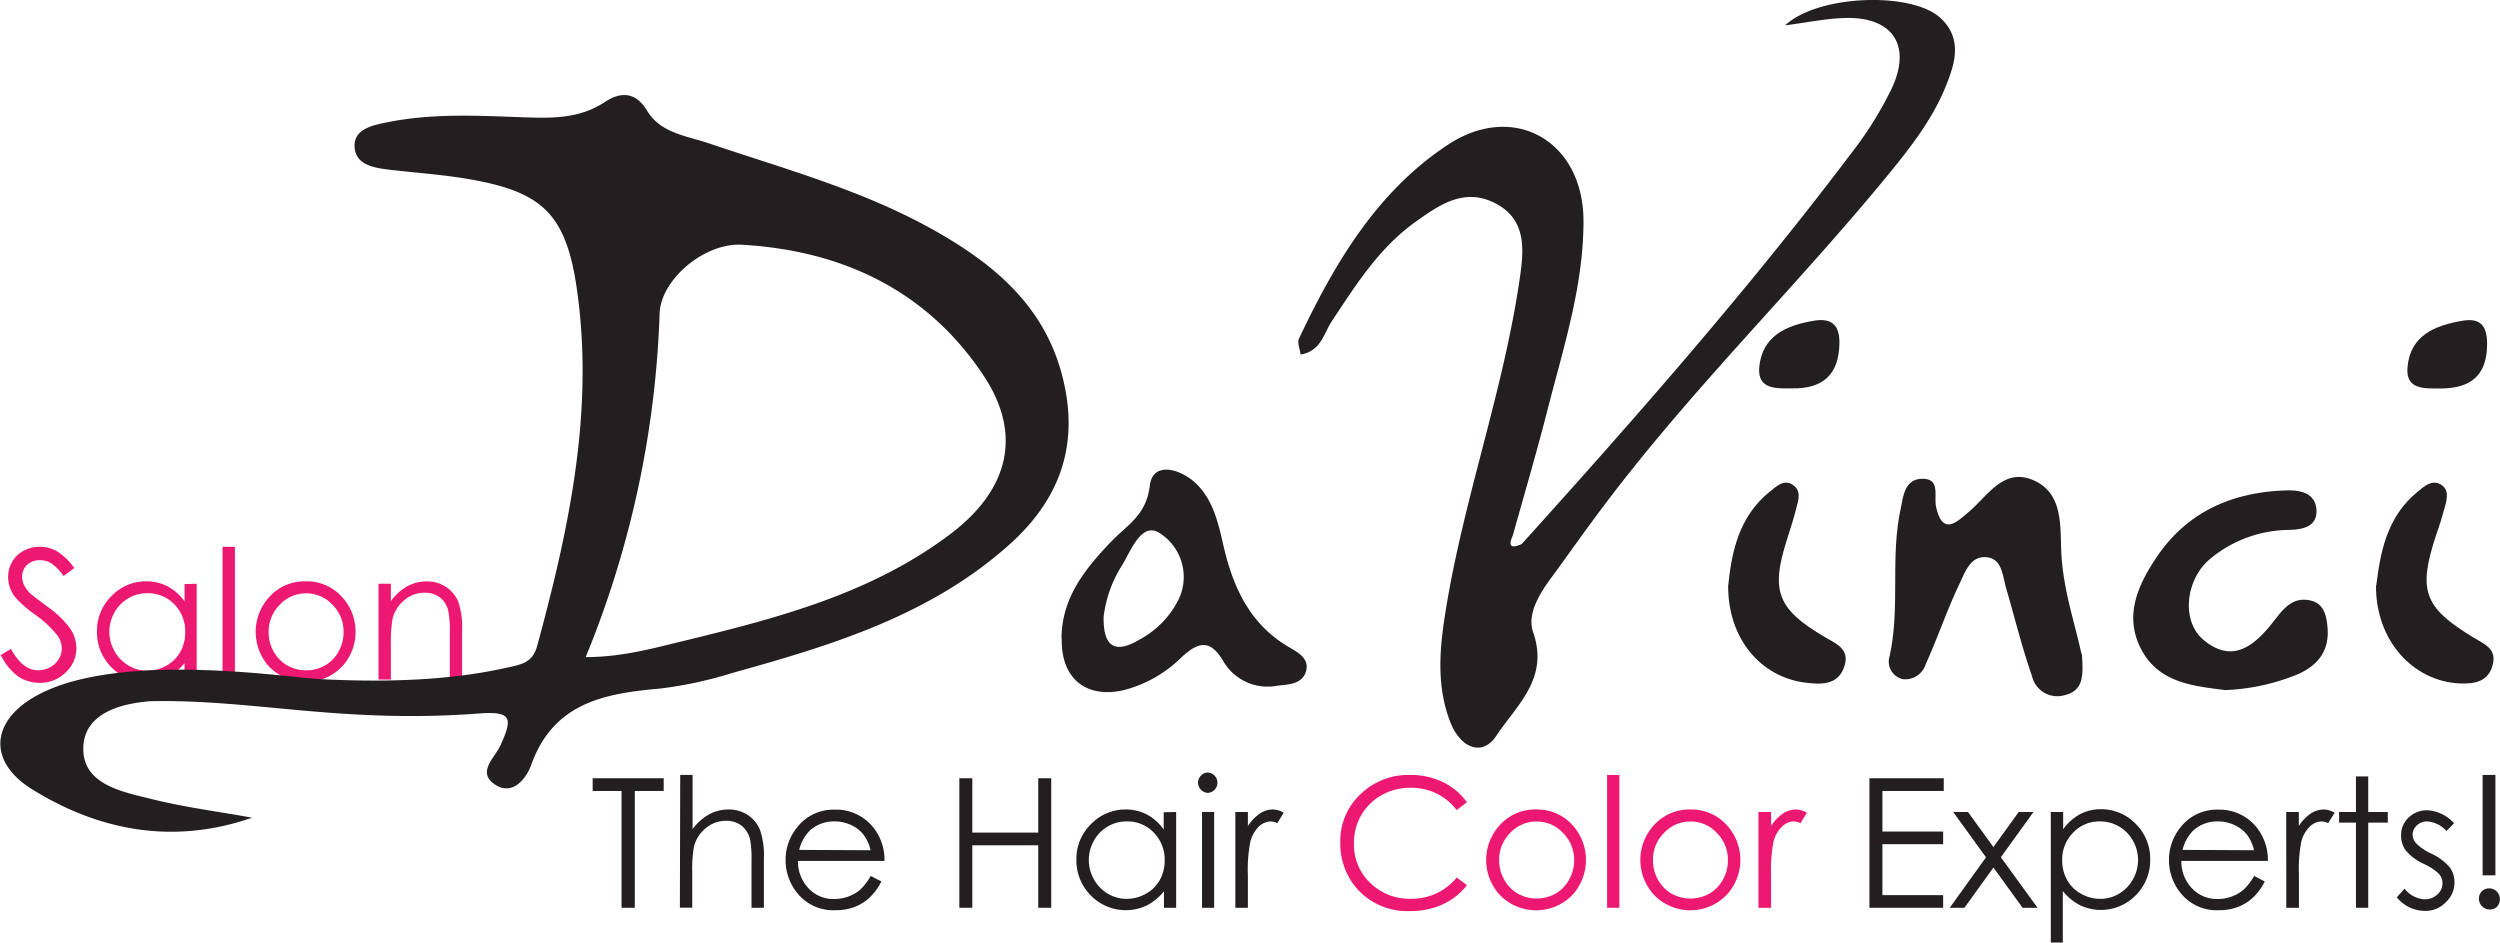 <svg xmlns="http://www.w3.org/2000/svg" width="288.95" height="108.98" viewBox="0 0 288.95 108.98"><title>davinci-logo</title><polygon points="68.5 91.42 68.5 89.95 76.71 89.95 76.71 91.42 73.37 91.42 73.37 104.92 71.84 104.92 71.84 91.42 68.5 91.42" fill="#231f20"/><path d="M232.29,399.46h1.43v6.26a6,6,0,0,1,1.9-1.7,4.64,4.64,0,0,1,2.25-.57,3.94,3.94,0,0,1,2.21.63,3.81,3.81,0,0,1,1.42,1.7,9.08,9.08,0,0,1,.46,3.33v5.7h-1.43v-5.28a13.8,13.8,0,0,0-.15-2.56,2.94,2.94,0,0,0-1-1.65,2.87,2.87,0,0,0-1.83-.56,3.55,3.55,0,0,0-2.32.86,4,4,0,0,0-1.35,2.12,15.06,15.06,0,0,0-.2,3v4.06h-1.43Z" transform="translate(-153.67 -309.89)" fill="#231f20"/><path d="M254.33,411.14l1.21.63a6.57,6.57,0,0,1-1.37,1.87,5.28,5.28,0,0,1-1.74,1.08,6.06,6.06,0,0,1-2.19.37,5.3,5.3,0,0,1-4.24-1.77,6,6,0,0,1-1.53-4,5.93,5.93,0,0,1,1.29-3.75,5.3,5.3,0,0,1,4.39-2.1,5.48,5.48,0,0,1,4.53,2.15,6,6,0,0,1,1.22,3.78h-10a4.48,4.48,0,0,0,1.23,3.17,3.93,3.93,0,0,0,2.94,1.23,4.86,4.86,0,0,0,1.65-.29,4.49,4.49,0,0,0,1.36-.78,6.79,6.79,0,0,0,1.21-1.57m0-3a4.66,4.66,0,0,0-.83-1.82,4,4,0,0,0-1.44-1.1,4.36,4.36,0,0,0-1.88-.41,4.11,4.11,0,0,0-2.81,1,4.72,4.72,0,0,0-1.29,2.29Z" transform="translate(-153.67 -309.89)" fill="#231f20"/><polygon points="110.88 89.95 112.38 89.95 112.38 96.23 120 96.23 120 89.95 121.5 89.95 121.5 104.92 120 104.92 120 97.7 112.38 97.7 112.38 104.92 110.88 104.92 110.88 89.95" fill="#231f20"/><path d="M289.61,403.74v11.07H288.2v-1.9a6.3,6.3,0,0,1-2,1.64,5.65,5.65,0,0,1-6.45-1.16,5.73,5.73,0,0,1-1.67-4.15,5.61,5.61,0,0,1,1.68-4.09,5.49,5.49,0,0,1,4-1.7,5.17,5.17,0,0,1,2.47.58,5.6,5.6,0,0,1,1.94,1.74v-2Zm-5.7,1.09a4.28,4.28,0,0,0-3.8,2.22,4.51,4.51,0,0,0,0,4.48,4.43,4.43,0,0,0,1.61,1.66,4.26,4.26,0,0,0,2.17.59,4.5,4.5,0,0,0,2.22-.59,4.1,4.1,0,0,0,1.61-1.59,4.52,4.52,0,0,0,.56-2.27,4.41,4.41,0,0,0-1.26-3.21,4.17,4.17,0,0,0-3.12-1.29" transform="translate(-153.67 -309.89)" fill="#231f20"/><path d="M293.31,399.18a1.18,1.18,0,0,1,0,2.35,1.1,1.1,0,0,1-.82-.35,1.16,1.16,0,0,1,0-1.66,1.09,1.09,0,0,1,.82-.34m-.71,4.55H294v11.08H292.6Z" transform="translate(-153.67 -309.89)" fill="#231f20"/><path d="M296.45,403.74h1.45v1.61a5.41,5.41,0,0,1,1.38-1.43,2.73,2.73,0,0,1,1.5-.47,2.47,2.47,0,0,1,1.26.38l-.74,1.2a2,2,0,0,0-.75-.2,2.09,2.09,0,0,0-1.38.59,3.79,3.79,0,0,0-1,1.82,17.05,17.05,0,0,0-.27,3.83v3.74h-1.45Z" transform="translate(-153.67 -309.89)" fill="#231f20"/><path d="M323.21,402.62l-1.18.9a6.49,6.49,0,0,0-2.35-1.93,6.81,6.81,0,0,0-3-.65,6.7,6.7,0,0,0-3.32.85,6.26,6.26,0,0,0-2.36,2.32,6.38,6.38,0,0,0-.84,3.26,6.1,6.1,0,0,0,1.88,4.57,6.5,6.5,0,0,0,4.73,1.83,6.67,6.67,0,0,0,5.27-2.46l1.18.89a7.49,7.49,0,0,1-2.8,2.21,8.72,8.72,0,0,1-3.74.78,7.78,7.78,0,0,1-6.2-2.62,7.93,7.93,0,0,1-1.9-5.33,7.38,7.38,0,0,1,2.31-5.53,7.93,7.93,0,0,1,5.77-2.25,8.54,8.54,0,0,1,3.79.83,7.29,7.29,0,0,1,2.77,2.33" transform="translate(-153.67 -309.89)" fill="#ec1872"/><path d="M331.22,403.45a5.49,5.49,0,0,1,4.24,1.85,6,6,0,0,1-.08,8.06,5.85,5.85,0,0,1-8.33,0,5.95,5.95,0,0,1-.08-8.05,5.48,5.48,0,0,1,4.25-1.86m0,1.39a4.1,4.1,0,0,0-3,1.32,4.38,4.38,0,0,0-1.28,3.17,4.49,4.49,0,0,0,.59,2.24,4.19,4.19,0,0,0,1.57,1.61,4.5,4.5,0,0,0,4.35,0,4.12,4.12,0,0,0,1.57-1.61,4.49,4.49,0,0,0,.59-2.24,4.35,4.35,0,0,0-1.29-3.17,4.1,4.1,0,0,0-3.05-1.32" transform="translate(-153.67 -309.89)" fill="#ec1872"/><rect x="185.75" y="89.57" width="1.42" height="15.35" fill="#ec1872"/><path d="M349.05,403.45a5.5,5.5,0,0,1,4.24,1.85,5.94,5.94,0,0,1-.09,8.06,5.84,5.84,0,0,1-8.32,0,5.93,5.93,0,0,1-.09-8.05,5.5,5.5,0,0,1,4.26-1.86m0,1.39a4.1,4.1,0,0,0-3.05,1.32,4.34,4.34,0,0,0-1.28,3.17,4.59,4.59,0,0,0,.58,2.24,4.26,4.26,0,0,0,1.57,1.61,4.52,4.52,0,0,0,4.36,0,4.19,4.19,0,0,0,1.57-1.61,4.48,4.48,0,0,0,.58-2.24,4.34,4.34,0,0,0-1.28-3.17,4.1,4.1,0,0,0-3-1.32" transform="translate(-153.67 -309.89)" fill="#ec1872"/><path d="M356.91,403.74h1.46v1.61a5.24,5.24,0,0,1,1.37-1.43,2.79,2.79,0,0,1,1.51-.47,2.52,2.52,0,0,1,1.26.38l-.74,1.2a2,2,0,0,0-.75-.2,2.07,2.07,0,0,0-1.38.59,3.64,3.64,0,0,0-1,1.82,17.05,17.05,0,0,0-.27,3.83v3.74h-1.46Z" transform="translate(-153.67 -309.89)" fill="#ec1872"/><polygon points="216.07 89.95 224.66 89.95 224.66 91.42 217.57 91.42 217.57 96.11 224.59 96.11 224.59 97.57 217.57 97.57 217.57 103.46 224.59 103.46 224.59 104.92 216.07 104.92 216.07 89.95" fill="#231f20"/><polygon points="225.75 93.85 227.46 93.85 230.4 97.9 233.32 93.85 235.03 93.85 231.26 99.08 235.5 104.92 233.77 104.92 230.4 100.27 227.05 104.92 225.35 104.92 229.54 99.09 225.75 93.85" fill="#231f20"/><path d="M390.7,403.74h1.43v2a5.78,5.78,0,0,1,1.94-1.74,5.09,5.09,0,0,1,2.45-.58,5.49,5.49,0,0,1,4,1.7,5.64,5.64,0,0,1,1.67,4.09,5.72,5.72,0,0,1-1.66,4.15,5.63,5.63,0,0,1-6.44,1.16,6.16,6.16,0,0,1-2-1.64v5.95H390.7Zm5.7,1.09a4.14,4.14,0,0,0-3.11,1.29,4.38,4.38,0,0,0-1.27,3.21,4.53,4.53,0,0,0,.57,2.27,4,4,0,0,0,1.61,1.59,4.5,4.5,0,0,0,2.22.59,4.23,4.23,0,0,0,2.16-.59,4.43,4.43,0,0,0,1.61-1.66,4.51,4.51,0,0,0,0-4.48,4.37,4.37,0,0,0-1.61-1.64,4.27,4.27,0,0,0-2.19-.58" transform="translate(-153.67 -309.89)" fill="#231f20"/><path d="M414.23,411.14l1.2.63a6.57,6.57,0,0,1-1.37,1.87,5.28,5.28,0,0,1-1.74,1.08,6.06,6.06,0,0,1-2.19.37,5.3,5.3,0,0,1-4.24-1.77,6,6,0,0,1-1.53-4,5.93,5.93,0,0,1,1.29-3.75,5.3,5.3,0,0,1,4.39-2.1,5.48,5.48,0,0,1,4.53,2.15,6,6,0,0,1,1.22,3.78h-10a4.52,4.52,0,0,0,1.23,3.17,4,4,0,0,0,2.95,1.23,4.84,4.84,0,0,0,1.64-.29,4.49,4.49,0,0,0,1.36-.78,7.07,7.07,0,0,0,1.22-1.57m0-3a4.8,4.8,0,0,0-.83-1.82,4.07,4.07,0,0,0-1.45-1.1,4.4,4.4,0,0,0-1.88-.41,4.12,4.12,0,0,0-2.81,1,4.72,4.72,0,0,0-1.29,2.29Z" transform="translate(-153.67 -309.89)" fill="#231f20"/><path d="M417.91,403.74h1.46v1.61a5.24,5.24,0,0,1,1.37-1.43,2.74,2.74,0,0,1,1.51-.47,2.52,2.52,0,0,1,1.26.38l-.75,1.2a2,2,0,0,0-.75-.2,2.07,2.07,0,0,0-1.37.59,3.72,3.72,0,0,0-1,1.82,17.25,17.25,0,0,0-.26,3.83v3.74h-1.46Z" transform="translate(-153.67 -309.89)" fill="#231f20"/><polygon points="272.3 89.74 273.72 89.74 273.72 93.85 275.98 93.85 275.98 95.08 273.72 95.08 273.72 104.92 272.3 104.92 272.3 95.08 270.35 95.08 270.35 93.85 272.3 93.85 272.3 89.74" fill="#231f20"/><path d="M437.35,405l-.92.94a3.27,3.27,0,0,0-2.23-1.11,1.72,1.72,0,0,0-1.19.46,1.43,1.43,0,0,0-.49,1.07,1.56,1.56,0,0,0,.41,1,5.77,5.77,0,0,0,1.71,1.17,6.37,6.37,0,0,1,2.16,1.59,2.91,2.91,0,0,1,.56,1.74,3.12,3.12,0,0,1-1,2.31,3.25,3.25,0,0,1-2.39,1,4.16,4.16,0,0,1-1.83-.42,4.09,4.09,0,0,1-1.45-1.15l.9-1a3.12,3.12,0,0,0,2.32,1.23,2.07,2.07,0,0,0,1.46-.55,1.68,1.68,0,0,0,.6-1.29,1.63,1.63,0,0,0-.4-1.09,6.23,6.23,0,0,0-1.79-1.18,5.88,5.88,0,0,1-2.05-1.53,2.86,2.86,0,0,1-.54-1.72,2.76,2.76,0,0,1,.87-2.09,3,3,0,0,1,2.17-.84,4.5,4.5,0,0,1,3.08,1.5" transform="translate(-153.67 -309.89)" fill="#231f20"/><path d="M441.36,412.57a1.19,1.19,0,0,1,.89.37,1.28,1.28,0,0,1,0,1.78,1.26,1.26,0,0,1-1.77-1.78,1.18,1.18,0,0,1,.88-.37m.73-1.51h-1.48v-11.6h1.48Z" transform="translate(-153.67 -309.89)" fill="#231f20"/><path d="M153.67,385.65l1.27-.76c.89,1.64,1.93,2.47,3.1,2.47a3,3,0,0,0,1.42-.35,2.53,2.53,0,0,0,1-.94,2.4,2.4,0,0,0,.35-1.26,2.52,2.52,0,0,0-.51-1.47,11.94,11.94,0,0,0-2.56-2.4,13.11,13.11,0,0,1-2.33-2.05,3.75,3.75,0,0,1-.8-2.29,3.48,3.48,0,0,1,.47-1.78,3.3,3.3,0,0,1,1.32-1.27,3.76,3.76,0,0,1,1.85-.46,3.9,3.9,0,0,1,2,.52,6.76,6.76,0,0,1,2,1.93l-1.23.93a5.77,5.77,0,0,0-1.44-1.48,2.43,2.43,0,0,0-1.29-.35,2.1,2.1,0,0,0-1.49.54,1.82,1.82,0,0,0-.57,1.36,2.37,2.37,0,0,0,.2.94,3.7,3.7,0,0,0,.74,1c.2.19.85.69,1.94,1.5a11.37,11.37,0,0,1,2.67,2.55,4.15,4.15,0,0,1,.72,2.25,3.79,3.79,0,0,1-1.24,2.83,4.14,4.14,0,0,1-3,1.2,4.44,4.44,0,0,1-2.47-.72,6.66,6.66,0,0,1-2-2.44" transform="translate(-153.67 -309.89)" fill="#ec1872"/><path d="M176.4,377.36v11.08H175v-1.91a6,6,0,0,1-2,1.64,5.62,5.62,0,0,1-6.45-1.15,5.73,5.73,0,0,1-1.67-4.15,5.59,5.59,0,0,1,1.68-4.09,5.46,5.46,0,0,1,4-1.7,5.2,5.2,0,0,1,2.47.58A5.58,5.58,0,0,1,175,379.4v-2Zm-5.7,1.09a4.34,4.34,0,0,0-2.2.59,4.28,4.28,0,0,0-1.6,1.64,4.54,4.54,0,0,0-.59,2.23,4.48,4.48,0,0,0,.6,2.24,4.36,4.36,0,0,0,1.61,1.66,4.18,4.18,0,0,0,2.17.6,4.5,4.5,0,0,0,2.22-.59,4.13,4.13,0,0,0,1.61-1.6,4.59,4.59,0,0,0,.56-2.26,4.42,4.42,0,0,0-1.26-3.22,4.22,4.22,0,0,0-3.12-1.29" transform="translate(-153.67 -309.89)" fill="#ec1872"/><rect x="25.72" y="63.2" width="1.43" height="15.35" fill="#ec1872"/><path d="M189,377.08a5.47,5.47,0,0,1,4.24,1.85,5.94,5.94,0,0,1-.09,8.06,5.87,5.87,0,0,1-8.32,0,5.95,5.95,0,0,1-.08-8.05,5.47,5.47,0,0,1,4.25-1.86m0,1.39a4.1,4.1,0,0,0-3,1.32,4.38,4.38,0,0,0-1.28,3.17,4.48,4.48,0,0,0,.58,2.24,4.22,4.22,0,0,0,1.58,1.61,4.5,4.5,0,0,0,4.35,0,4.19,4.19,0,0,0,1.57-1.61,4.48,4.48,0,0,0,.58-2.24,4.34,4.34,0,0,0-1.28-3.17,4.1,4.1,0,0,0-3.05-1.32" transform="translate(-153.67 -309.89)" fill="#ec1872"/><path d="M197.42,377.36h1.43v2a6,6,0,0,1,1.89-1.71,4.76,4.76,0,0,1,2.26-.56,3.94,3.94,0,0,1,2.21.63,3.81,3.81,0,0,1,1.42,1.7,9.12,9.12,0,0,1,.45,3.33v5.7h-1.42v-5.28a12.69,12.69,0,0,0-.16-2.56,2.77,2.77,0,0,0-.95-1.65,2.87,2.87,0,0,0-1.83-.56,3.53,3.53,0,0,0-2.32.86,4,4,0,0,0-1.35,2.11,15.32,15.32,0,0,0-.2,3v4.06h-1.43Z" transform="translate(-153.67 -309.89)" fill="#ec1872"/><path d="M182.75,404.42c-9,3.1-17.54,1.55-25.38-3.31-5.18-3.22-4.78-8,.7-10.91,9-4.82,26.91-2.3,32-1.85,10.92.62,17.71-.29,22.13-1.28,1.72-.38,3-.55,3.55-2.5,3.67-13.49,6.61-27.1,4.61-41.16-1.27-9-4.13-11.47-13.12-12.92-2.88-.46-5.79-.65-8.68-1-1.81-.22-3.9-.6-3.91-2.78,0-1.92,2.13-2.35,3.61-2.65,5.12-1.07,10.32-.82,15.5-.63,3.41.12,6.75.28,9.82-1.75,1.81-1.19,3.53-1.22,4.88,1,1.56,2.61,4.57,2.91,7.12,3.77,8.57,2.9,17.32,5.29,25.32,9.65,7.62,4.16,14,9.36,15.84,18.51,1.53,7.46-1,13.42-6.46,18.27-9.09,8.12-20.41,11.58-31.83,14.75a47.66,47.66,0,0,1-8.52,1.85c-6.45.56-12.31,1.66-14.87,8.84-.52,1.44-2.05,3.56-4.08,2.31-2.33-1.43-.07-3.21.54-4.6,1.38-3.08,1.43-4-2.66-3.66-15.84,1.17-26.14-1.71-37.94-1.43-1.19.15-7.73.52-7.62,5.62.08,4.09,4.67,4.88,8.08,5.73,3.73.92,7.58,1.41,11.37,2.1m38.6-18.55c4.41,0,8.15-1.12,11.87-2,10.69-2.61,21.36-5.45,30.34-12.26,6.75-5.12,8.27-11.5,3.82-18.24-6.53-9.86-16.31-14.47-27.89-15.16-4.48-.27-9.47,4.1-9.58,7.94a114.46,114.46,0,0,1-8.56,39.75" transform="translate(-153.67 -309.89)" fill="#231f20" fill-rule="evenodd"/><path d="M329.54,372.78c13.23-14.66,26.27-29.49,38.17-45.27a41.62,41.62,0,0,0,4.6-7.39c2.35-5,.1-8.32-5.43-8.15-2.21.07-4.42.53-6.88.85,3.75-3.53,14.58-3.94,17.94-.86,1.92,1.76,2,3.92,1.23,6.25-1.41,4.41-4.1,8-7,11.55-10.75,13.17-23,25.07-33.21,38.69-2.05,2.71-4,5.5-6,8.23-1.4,1.88-2.8,4.23-2.1,6.25,1.89,5.4-1.89,8.44-4.28,12.05-1.53,2.31-4.11,1.5-5.33-1.75-1.6-4.22-1.18-8.58-.46-12.93,2.07-12.77,6.56-25,8.47-37.8.52-3.47,1-7.1-2.66-9.06s-6.6.15-9.39,2.14c-4.17,3-6.84,7.26-9.62,11.45-.91,1.37-1.21,3.43-3.6,3.84-.08-.68-.4-1.38-.19-1.83,4.12-8.71,9-17,17.2-22.41,7.64-5.05,15.7-.45,15.69,8.83,0,7.5-2.33,14.65-4.17,21.85-1.24,4.84-2.65,9.65-4,14.47-.54,1.2-.25,1.56,1,1" transform="translate(-153.67 -309.89)" fill="#231f20" fill-rule="evenodd"/><path d="M394.29,385.44c.21,2.71.12,4.29-2,4.8a3,3,0,0,1-3.77-2.24c-1.17-3.34-2-6.79-3-10.19-.38-1.37-.46-3.22-2.06-3.49-2-.34-2.65,1.66-3.29,3-1.44,3-2.53,6.25-3.92,9.33a2.49,2.49,0,0,1-2.64,1.74,2.08,2.08,0,0,1-1.55-2.63c1.25-5.57.09-11.3,1.25-16.86.33-1.53.43-3.61,2.48-3.67,2.21-.06,1.37,2,1.66,3.29.76,3.29,2.34,1.75,3.72.58,2.27-1.9,4.1-5.31,7.69-3.63,3.27,1.54,2.92,5.29,3.05,8.18.2,4.43,1.65,8.52,2.32,11.77" transform="translate(-153.67 -309.89)" fill="#231f20" fill-rule="evenodd"/><path d="M276.36,383.74c0-4.77,2.74-8.13,5.82-11.33,1.79-1.86,4-3,4.38-6.39.35-2.87,3.56-1.95,5.33-.26,1.93,1.83,2.57,4.46,3.14,7,1.11,4.88,3,9.19,7.56,11.89,1,.6,2.52,1.32,2,2.92-.5,1.45-2.07,1.42-3.32,1.58a5.93,5.93,0,0,1-6.23-2.87c-1.51-2.55-2.89-2.2-4.81-.42a14.73,14.73,0,0,1-6.69,3.8c-4.38,1-7.24-1.4-7.15-5.89m4.84-2.64c-.08,3.65,1.41,4.32,4.15,2.68a10.63,10.63,0,0,0,4.58-4.78,6,6,0,0,0-2.38-7.6c-2-1.11-3.15,2-4.18,3.73a14.22,14.22,0,0,0-2.17,6" transform="translate(-153.67 -309.89)" fill="#231f20" fill-rule="evenodd"/><path d="M410.85,389.65c-3.64-.47-7.54-.82-9.6-4.53-2.18-3.93-.51-7.59,1.72-10.89,3.54-5.22,8.74-7.46,14.92-7.66,1.75-.06,3.5.35,3.52,2.42,0,1.91-1.85,2.11-3.24,2.15a14.43,14.43,0,0,0-8.95,3.26c-3,2.41-3.46,7.28-.88,9.44,3.18,2.65,5.61.94,7.78-1.71,1.2-1.47,2.3-3.4,4.66-2.82,1.44.35,1.78,1.66,1.9,3.05.25,2.65-1,4.32-3.26,5.39a24.49,24.49,0,0,1-8.57,1.9" transform="translate(-153.67 -309.89)" fill="#231f20" fill-rule="evenodd"/><path d="M428.32,377.54c.46-3.62,1.13-7.91,4.86-10.88.69-.56,1.56-1.37,2.58-.78s.74,1.66.49,2.6-.62,2.15-1,3.21c-2.13,6.45-1.47,8.39,4.33,11.9,1.29.78,2.69,1.29,2.19,3.17s-2,2.2-3.79,2.12c-5.39-.23-9.75-4.95-9.69-11.34" transform="translate(-153.67 -309.89)" fill="#231f20" fill-rule="evenodd"/><path d="M353.41,377.62c.38-3.67,1.13-8,4.87-10.95.7-.56,1.57-1.42,2.59-.75s.68,1.72.43,2.65c-.32,1.25-.7,2.48-1.1,3.71-1.88,5.86-1.12,8,4.28,11.18,1.45.86,3.08,1.45,2.33,3.55s-2.68,2-4.48,1.78c-5.16-.65-8.94-5.08-8.92-11.17" transform="translate(-153.67 -309.89)" fill="#231f20" fill-rule="evenodd"/><path d="M360.8,354.78c-1.77,0-4,.17-3.8-2.4.31-3.68,3.17-4.91,6.38-5.43,2-.32,2.94.52,2.89,2.66-.07,3.67-2,5.22-5.47,5.17" transform="translate(-153.67 -309.89)" fill="#231f20" fill-rule="evenodd"/><path d="M435.69,354.79c-1.77,0-4,.17-3.76-2.44.3-3.7,3.18-4.85,6.36-5.39,2.07-.35,2.84.59,2.84,2.68,0,3.75-2,5.16-5.44,5.15" transform="translate(-153.67 -309.89)" fill="#231f20" fill-rule="evenodd"/></svg>